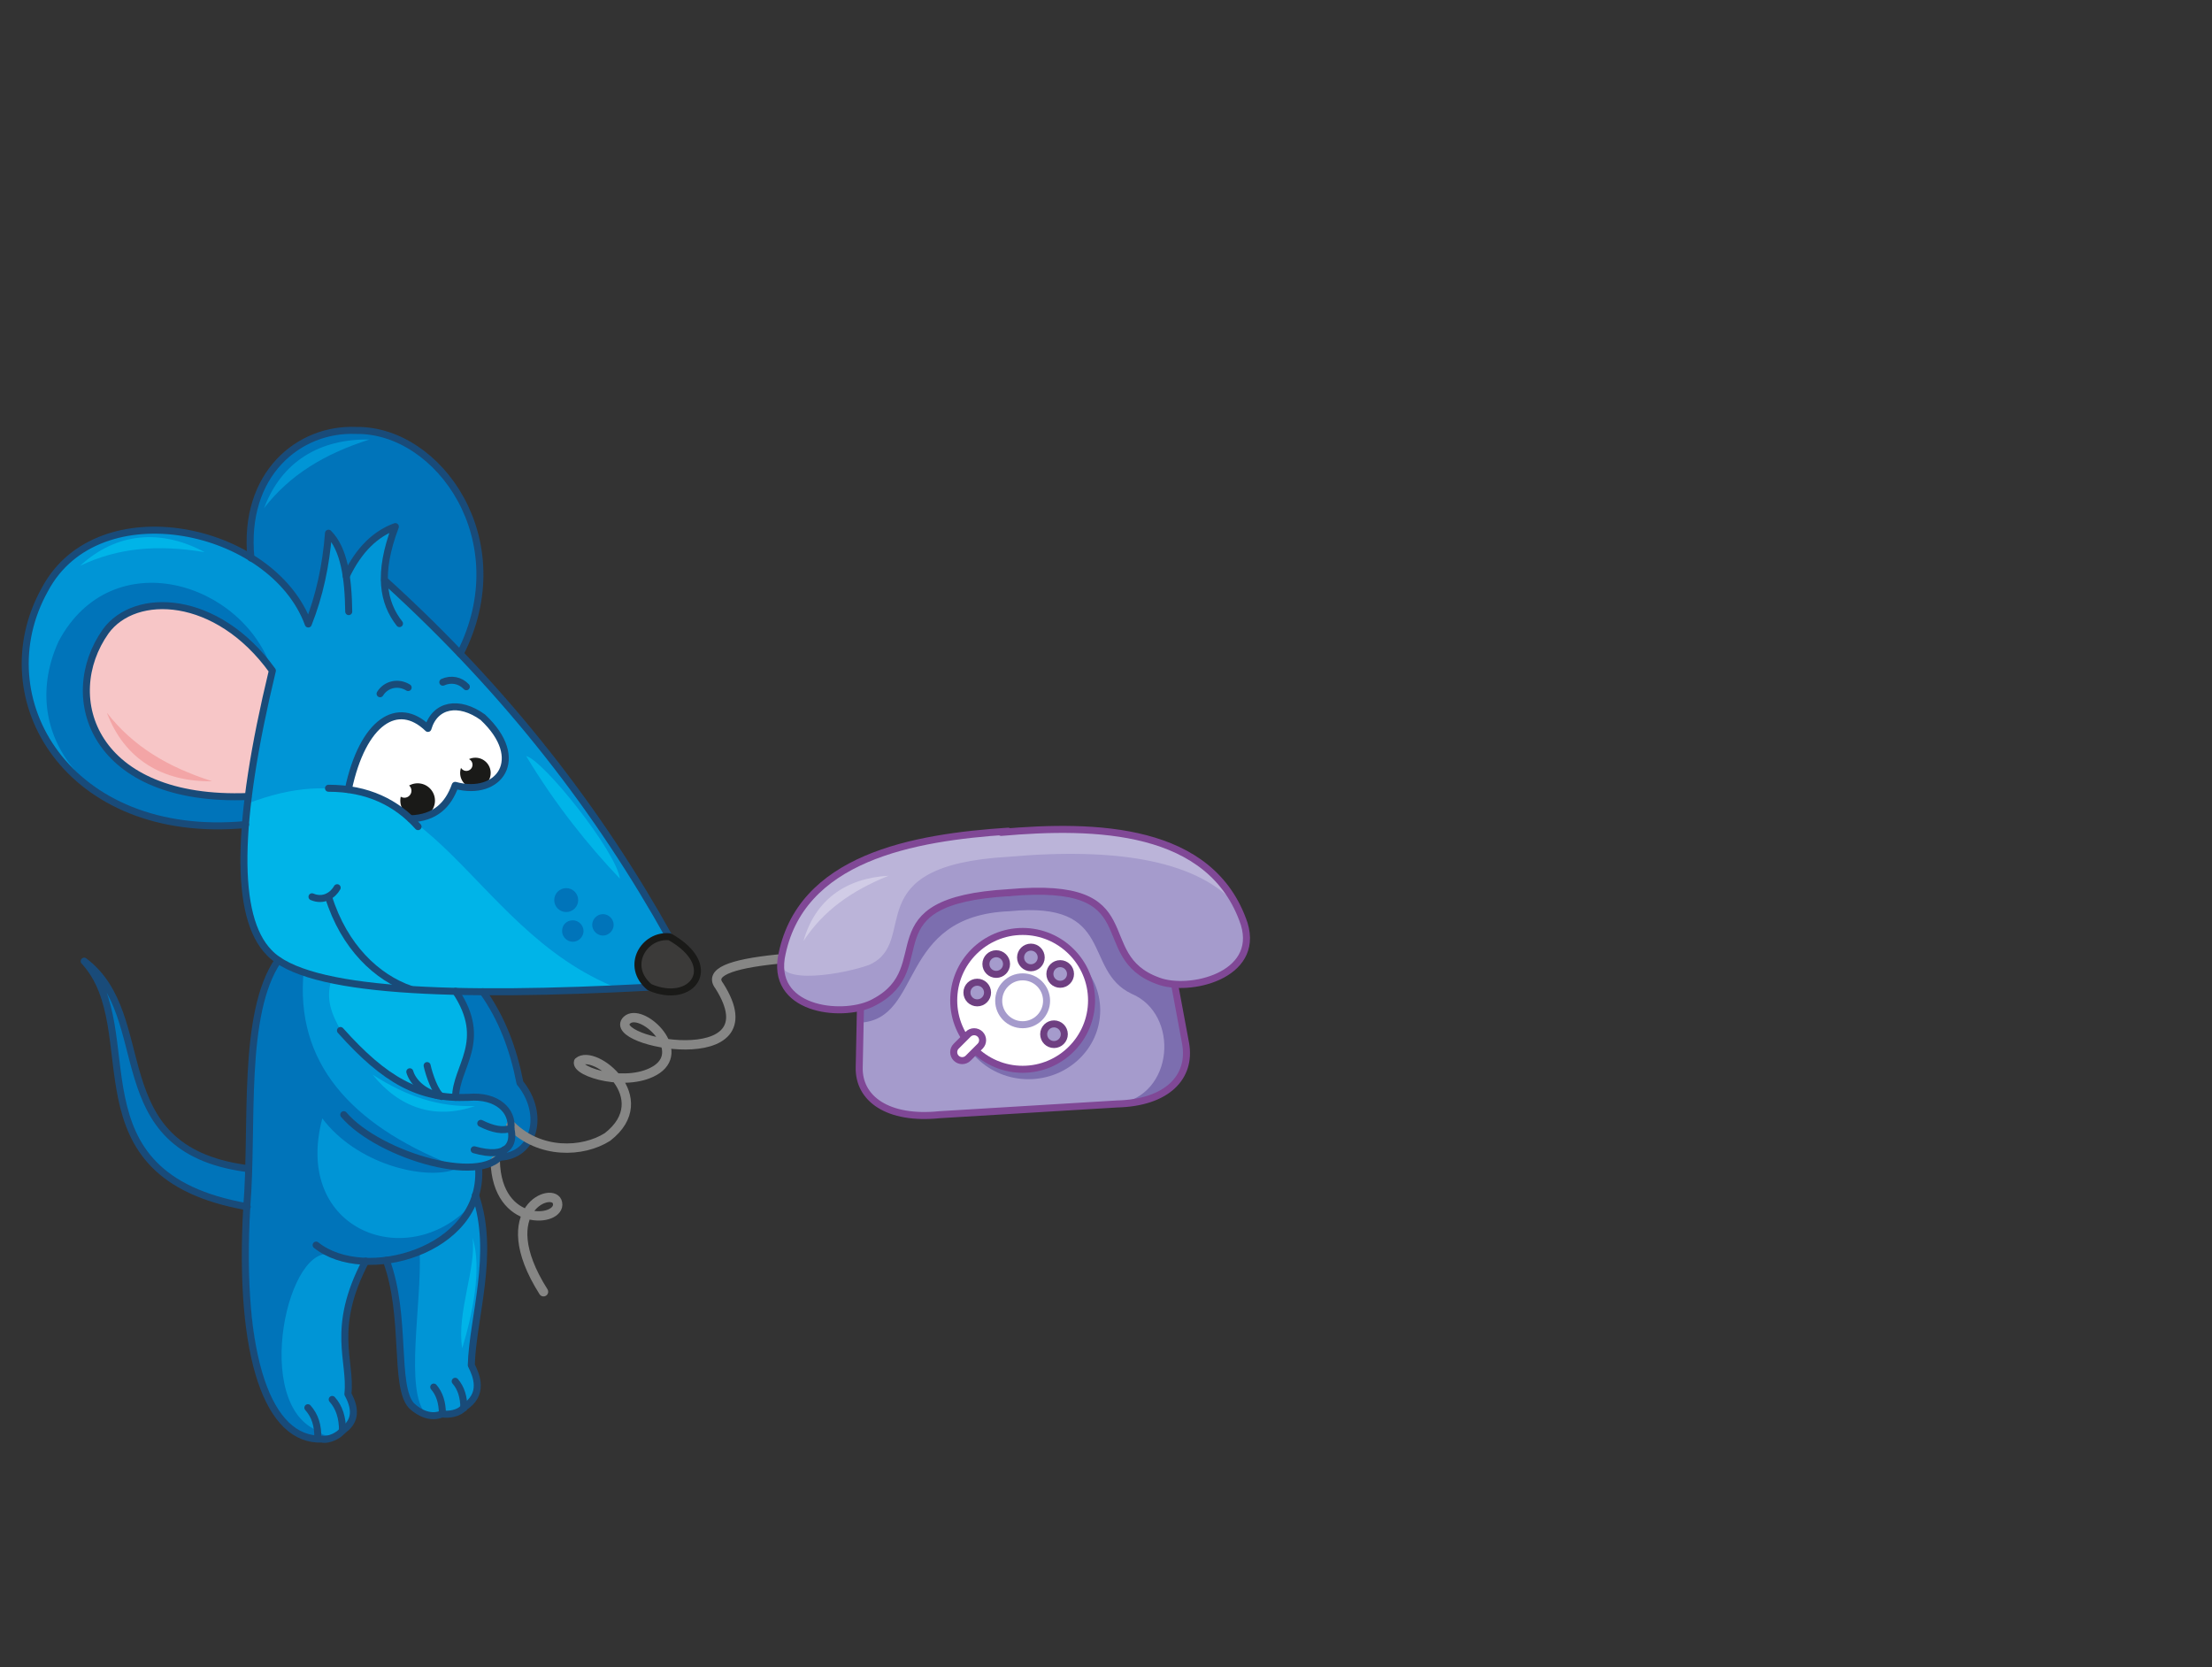 <?xml version="1.0" encoding="utf-8"?>
<!-- Generator: Adobe Illustrator 21.1.0, SVG Export Plug-In . SVG Version: 6.00 Build 0)  -->
<svg version="1.1" id="Layer_1" xmlns="http://www.w3.org/2000/svg" xmlns:xlink="http://www.w3.org/1999/xlink" x="0px" y="0px"
	 viewBox="0 0 536 404" style="enable-background:new 0 0 536 404;" xml:space="preserve">
<rect x="0" y="0" width="536" height="404" fill="#333333" stroke="none"/>
<style type="text/css">
	.st0{fill-rule:evenodd;clip-rule:evenodd;fill:#00B4E8;}
	.st1{fill-rule:evenodd;clip-rule:evenodd;fill:#0074BA;}
	.st2{fill-rule:evenodd;clip-rule:evenodd;fill:#0095D6;}
	.st3{fill-rule:evenodd;clip-rule:evenodd;fill:#F7C6C7;}
	.st4{fill:none;stroke:#868685;stroke-width:2.266;stroke-linecap:round;stroke-linejoin:round;stroke-miterlimit:22.926;}
	.st5{fill:none;stroke:#194B79;stroke-width:1.7;stroke-linecap:round;stroke-linejoin:round;stroke-miterlimit:22.926;}
	.st6{fill-rule:evenodd;clip-rule:evenodd;fill:#3B3A39;}
	.st7{fill:none;stroke:#1A1A18;stroke-width:1.7;stroke-linecap:round;stroke-linejoin:round;stroke-miterlimit:22.926;}
	.st8{fill-rule:evenodd;clip-rule:evenodd;fill:#FFFFFF;}
	.st9{fill-rule:evenodd;clip-rule:evenodd;fill:#1A1A18;}
	.st10{fill-rule:evenodd;clip-rule:evenodd;fill:#A59BCC;}
	.st11{fill-rule:evenodd;clip-rule:evenodd;fill:#7C6EAF;}
	.st12{fill:none;stroke:#804896;stroke-width:1.7;stroke-linecap:round;stroke-linejoin:round;stroke-miterlimit:22.926;}
	.st13{fill:none;stroke:#6E3F81;stroke-width:1.7;stroke-linecap:round;stroke-linejoin:round;stroke-miterlimit:22.926;}
	.st14{fill-rule:evenodd;clip-rule:evenodd;fill:#F3A5A6;}
	.st15{fill-rule:evenodd;clip-rule:evenodd;fill:#BBB4D9;}
	.st16{fill:none;stroke:#A59BCC;stroke-width:1.7;stroke-linecap:round;stroke-linejoin:round;stroke-miterlimit:22.926;}
	.st17{fill-rule:evenodd;clip-rule:evenodd;fill:#D1CCE6;}
</style>
<polygon class="st0" points="71.4,234.8 113.7,240.3 115.7,273.2 71.4,264.7 "/>
<path class="st1" d="M121.1,280.4L110.4,266c0.2-7.8,8-13.8,0-25.7l6.6,0.1c4.6,6.4,7.4,13.9,9,22.1
	C132.2,270,129.5,280.1,121.1,280.4z"/>
<path class="st1" d="M59.9,292.4l-0.4-9.3c-35.2-4.9-21.3-36.8-39.1-50.2C35.8,249.6,16,284.7,59.9,292.4z"/>
<path class="st2" d="M88.6,305.6l5.1-0.2c5.3,12.6-1,39.4,13.5,37.2c7.6-0.7,10-4.7,7.1-11.8c0.3-13.7,5.6-25.4,1-41.2l0.8-6.3
	c3.6-1,5.4-2.5,5.5-4.4c1.7-0.7,3.5-2.7,2.3-5.5c0-7.1-5.5-8.6-13.4-7.5c-10.1-0.1-19.3-5.5-27.9-16.2c-2.1-3.7-3.8-7.5-2.3-12.2
	l-12.8-4.8c-8.9,13-6,40-7.6,59.7c-2.1,36.8,5.3,56.8,18.2,56.3c1.8,0.4,4.4-1.1,4.9-2c2.9-1.9,3.7-4.7,1.4-8.9
	C85.2,329.7,80,322,88.6,305.6z"/>
<path class="st1" d="M111.5,158.3l-36.8-7.1l-13.9-16c-2-20.3,11.6-31.5,25.5-30.9C106.3,104,125.5,130.9,111.5,158.3z"/>
<path class="st1" d="M78.1,271c8.2,10.9,24.1,14.9,31.8,12.5l3.1-0.6l-3.7-0.7c-24.3-9.8-37.9-24.7-35.7-47l-6.5-2.4
	c-7,9.7-6.8,49-7.7,65.6c1.1,22.9,3.2,37.4,7.6,44c2.1,4,5.8,7.2,10.1,6.4l3-0.3l2.5-1.7c-1.3,0.8-4,1.8-5.3,0
	c-16.6-6.1-7.4-47.1,3.6-42.6l7.7,1.4l5.1-0.2c5.5,15.7-0.3,34.1,9.5,37.3c-5.2-5.9-1-26.3-1.5-39.4c7.7-3.5,11.2-7.5,12.9-11.8
	C99.4,308.8,70.8,298.5,78.1,271z"/>
<path class="st2" d="M83.9,139.6c2.6-6,6.6-10,11.9-12l-2.5,13c30.4,26.8,52,56.1,69.1,86.5l-4.9,12.2l-12.1,0.6l-85.7-40
	c-43,4-63.5-30.6-48.6-57c12.9-24.2,55.1-15.3,63.8,8.4c2.7-6.8,4.3-14.2,4.9-22l2.5,3.8L83.9,139.6z"/>
<path class="st1" d="M59.5,199.8c-34.3,4-56.6-19.6-45.3-44.4c12.9-24.2,44.8-14.5,51.8,7.2l-3.2,15.2L59.5,199.8z"/>
<path class="st3" d="M60.2,193.1c1.1-7.8,3.4-20.6,5.8-30.5c-13.4-18.6-33.3-19.3-40.4-9.5C14.3,169.1,22.6,194.5,60.2,193.1z"/>
<path class="st4" d="M120,281.3c0.4,16.4,16,14.8,15.1,10.2c-0.7-4.3-16.2,1.3-3.4,21.5"/>
<path class="st0" d="M60,194.7c44.6-17.1,52,30.2,90,44.9c-40.5,1.8-75,1.3-84.8-8.7C59.9,224.4,57.6,213,60,194.7z"/>
<path class="st5" d="M157.4,239.2c-47.6,2.5-83.1,1.3-92.2-8.4c-8.4-8.6-8.1-31.4,0.8-68.3c-13.4-18.6-33.3-19.3-40.4-9.5
	c-11.3,16-3,41.5,34.6,40"/>
<path class="st5" d="M59.5,199.8c-43,4-63.4-30.6-48.6-57c12.9-24.2,55.1-15.3,63.8,8.4c2.7-6.8,4.3-14.2,4.9-22
	c3.8,3.8,4.8,10.9,4.9,19"/>
<path class="st5" d="M93.2,140.6c30,27.2,52.2,56.3,69,86.5"/>
<path class="st5" d="M83.9,139.6c3.1-6.5,7.2-10.3,11.9-12c-4.3,11.4-3,18.4,1,23.5"/>
<path class="st5" d="M60.8,135.2c-2-20.3,11.6-31.5,25.5-30.9c20-0.3,39.2,26.7,25.2,54.1"/>
<path class="st5" d="M79.6,217.3c3.8,12.2,11.8,19.6,19.9,22.4"/>
<path class="st6" d="M157.4,239.2c-6.1-5.1-1.3-12.9,4.9-12.2C174.9,234.1,167.7,243.7,157.4,239.2z"/>
<path class="st7" d="M157.4,239.2c-6.1-5.1-1.3-12.9,4.9-12.2C174.9,234.1,167.7,243.7,157.4,239.2z"/>
<path class="st5" d="M59.5,283.1c-35.2-4.9-21.3-36.8-39.1-50.2c15.4,16.7-4.4,51.8,39.5,59.5"/>
<path class="st5" d="M75.6,217.3c2.8,1.2,5.1-0.4,6.1-2.2"/>
<path class="st1" d="M146.1,221.5c1.4,0,2.6,1.2,2.6,2.6c0,1.4-1.2,2.6-2.6,2.6c-1.4,0-2.6-1.2-2.6-2.6
	C143.5,222.7,144.7,221.5,146.1,221.5z M138.8,223c1.4,0,2.6,1.2,2.6,2.6c0,1.4-1.2,2.6-2.6,2.6c-1.4,0-2.6-1.2-2.6-2.6
	C136.2,224.1,137.3,223,138.8,223z M137.2,215.2c1.6,0,2.9,1.3,2.9,2.9c0,1.6-1.3,2.9-2.9,2.9c-1.6,0-2.9-1.3-2.9-2.9
	C134.3,216.5,135.6,215.2,137.2,215.2z"/>
<path class="st5" d="M122.2,278.6c-3.6,9.4-30.4,1.5-38.9-8.5"/>
<path class="st5" d="M67.4,232.7c-8.9,13-6,40-7.6,59.7c-2.1,36.8,5.3,56.8,18.2,56.3c1.8,0.4,4.4-1.1,4.9-2
	c2.9-1.9,3.7-4.7,1.4-8.9c0.9-8.1-4.3-15.8,4.3-32.2"/>
<path class="st5" d="M110.4,240.2c8.1,12.1,0,18.3,0,25.7"/>
<path class="st5" d="M116,283.4c0.9,19.8-27.7,27.7-39.4,18.3"/>
<path class="st5" d="M80.5,339.1c1.7,1.9,2.5,4.4,2.5,7.6"/>
<path class="st5" d="M110.3,334.7c1.4,1.6,2.1,3.8,2.1,6.5"/>
<path class="st5" d="M105.1,336.1c1.4,1.6,2.1,3.8,2.1,6.5"/>
<path class="st5" d="M74.6,341.1c1.7,1.9,2.5,4.3,2.4,7.5"/>
<path class="st5" d="M93.6,305.4c5,13.4,1.8,30.5,6.1,35.2c2.1,2,4.9,3.1,7.4,2c1.7,0.3,4.3-0.2,5.2-1.5c5.2-3.2,3.1-7.9,1.9-10.3
	c0.3-11.4,5.9-27.2,1-41.2"/>
<path class="st5" d="M107,265.7c-1.5-0.9-3-5.2-3.5-7.5"/>
<path class="st5" d="M106.2,265.5c-3.7-0.9-6.2-3.4-6.9-5.8"/>
<path class="st5" d="M117,240.3c4.6,6.4,7.4,13.9,9,22.1c6.2,7.6,3.5,17.7-4.9,18"/>
<path class="st8" d="M99.4,198.4c-3.6-3.7-8.4-6.2-15-7.1c3.5-16.5,12-21.9,19.3-14.8c1.7-5.8,7.5-6.9,13.3-2.7
	c10.8,10.1,3.9,19.4-6.7,16.5C108.6,195.1,105.4,198.2,99.4,198.4z"/>
<path class="st5" d="M98.9,166.6c-2.4-1.5-5.4-0.8-6.8,1.5"/>
<path class="st5" d="M113,166.4c-1.5-1.6-3.7-2-5.7-1.1"/>
<circle class="st9" cx="101.2" cy="194" r="4.2"/>
<circle class="st9" cx="115.2" cy="187.3" r="3.7"/>
<circle class="st8" cx="98" cy="191.6" r="1.7"/>
<circle class="st8" cx="113" cy="185.3" r="1.5"/>
<path class="st5" d="M84.4,191.3c3.5-16.5,12-21.9,19.3-14.8c1.7-5.8,7.5-6.9,13.3-2.7c10.8,10.1,3.9,19.4-6.7,16.5
	c-1.7,4.8-4.9,7.9-10.8,8.1"/>
<path class="st10" d="M284.6,238.5c-20.3-2.5-6.1-26.1-40.1-22.2c-35.1,0.8-17.2,24.2-36,27.8l-0.3,14.4
	c-0.2,7.6,6.9,12.8,19.5,11.5l43-2.6c12.1-0.3,18-6.5,16.6-14.6L284.6,238.5z"/>
<path class="st11" d="M284.6,238.5c-20.3-2.5-6.1-26.1-40.1-22.2c-35.1,0.8-17.2,24.2-36,27.8l-0.1,3.7c15.4-0.8,8.9-25.9,36.2-27
	c25.9-2.6,17.6,14.3,29.6,20c11.7,4.9,10.4,24.8-3.5,26.7c12.1-0.3,18-6.5,16.6-14.6L284.6,238.5z"/>
<path class="st11" d="M249.2,261.5c9.6,0,17.4-7.5,17.4-16.7c0-9.2-7.8-16.7-17.4-16.7s-17.4,7.5-17.4,16.7
	C231.8,254,239.6,261.5,249.2,261.5z"/>
<path class="st12" d="M208.5,244.2l-0.3,14.4c-0.2,7.6,6.9,12.8,19.5,11.5l43-2.6c12.1-0.3,18-6.5,16.6-14.6l-2.7-14.5"/>
<path class="st8" d="M247.8,259.1c9.2,0,16.7-7.5,16.7-16.7c0-9.2-7.5-16.7-16.7-16.7c-9.2,0-16.7,7.5-16.7,16.7
	C231.1,251.6,238.6,259.1,247.8,259.1z"/>
<path class="st12" d="M247.8,259.1c9.2,0,16.7-7.5,16.7-16.7c0-9.2-7.5-16.7-16.7-16.7c-9.2,0-16.7,7.5-16.7,16.7
	C231.1,251.6,238.6,259.1,247.8,259.1z"/>
<path class="st8" d="M237.5,250.6c0.8,0.8,0.8,2.1,0,2.9l-2.9,2.9c-0.8,0.8-2.1,0.8-2.9,0c-0.8-0.8-0.8-2.1,0-2.9l2.9-2.9
	C235.4,249.8,236.7,249.8,237.5,250.6z"/>
<path class="st12" d="M237.5,250.6c0.8,0.8,0.8,2.1,0,2.9l-2.9,2.9c-0.8,0.8-2.1,0.8-2.9,0c-0.8-0.8-0.8-2.1,0-2.9l2.9-2.9
	C235.4,249.8,236.7,249.8,237.5,250.6z"/>
<circle class="st10" cx="236.8" cy="240.5" r="2.5"/>
<circle class="st13" cx="236.8" cy="240.5" r="2.5"/>
<circle class="st10" cx="241.4" cy="233.6" r="2.5"/>
<circle class="st13" cx="241.4" cy="233.6" r="2.5"/>
<circle class="st10" cx="249.8" cy="232" r="2.5"/>
<circle class="st13" cx="249.8" cy="232" r="2.5"/>
<circle class="st10" cx="256.9" cy="236" r="2.5"/>
<circle class="st13" cx="256.9" cy="236" r="2.5"/>
<circle class="st10" cx="255.4" cy="250.6" r="2.5"/>
<circle class="st13" cx="255.4" cy="250.6" r="2.5"/>
<path class="st4" d="M188.5,232.4c-11.9,1.2-16.7,3.3-14.2,6.5c13.7,21.6-27.9,13.7-22.4,8.3c3.4-3.2,14.5,6.9,7.3,11.9
	c-6.8,4.6-19.8,0.7-19-1.8c3.8-3.3,19.1,8.8,7,18.2c-6,3.8-16.4,4.2-23.4-2.8"/>
<path class="st5" d="M82.5,249.7c10.8,12.1,19.1,16.7,31,16.2c7.1-0.6,10.8,3.4,10.3,7.5c-1.9,0.7-4.3,0.3-7.3-1.2"/>
<path class="st5" d="M123.8,273.5c0.9,3.7-0.8,7.4-8.9,5.1"/>
<path class="st0" d="M114.5,299.9c1,7.3-3.9,18.1-2.5,26.8C114.4,318.8,116.9,307.4,114.5,299.9z"/>
<path class="st0" d="M115.1,268c-8.7,0.3-16.6-2.3-24.8-7.6C96.7,268.4,105.4,271.4,115.1,268z"/>
<path class="st2" d="M64,123.1c6.3-8.1,14.6-13.1,25.5-16.6C77.4,106.3,68.2,111.9,64,123.1z"/>
<path class="st0" d="M19.4,137.1c9.2-4.4,18.9-5.2,30.2-3.3C39,128.1,28.2,129,19.4,137.1z"/>
<path class="st14" d="M25.9,172.7c6.3,8.1,14.6,13.1,25.5,16.6C39.3,189.5,30.1,183.9,25.9,172.7z"/>
<path class="st0" d="M127.5,183.2c4.2,1,21.9,23.2,22.7,29.7C142.5,204.8,134.6,195,127.5,183.2z"/>
<path class="st5" d="M79.6,191c9.5,0,16.5,3.5,21.7,9.3"/>
<path class="st10" d="M244.3,201.6l13.1,7.2l-12.8,7.6c-34.6,2-16.6,18-32.6,26.5c-6.9,3.9-24.5,2.4-22.6-10.6
	C193.7,207.7,221.5,203.1,244.3,201.6z"/>
<path class="st10" d="M242.6,201.8l-6.2,8.2l8.2,6.5c34.5-3.1,19.1,15.3,36.2,21.4c7.4,2.8,24.6-1.2,20.8-13.8
	C293.6,200.4,265.3,199.8,242.6,201.8z"/>
<path class="st15" d="M244.3,201.6c29.1-3.2,47.6,2.8,55.4,17.8c-9.2-10.5-27.9-14.2-55.2-11.8c-37.5,2.1-21.3,20.6-33.9,26.2
	c-5.6,2.1-22.8,5.3-21.3-1.4C193.7,207.7,221.5,203.1,244.3,201.6z"/>
<ellipse class="st16" cx="247.8" cy="242.5" rx="5.8" ry="5.8"/>
<path class="st12" d="M244.5,216.3c34.5-3.1,19.1,15.3,36.2,21.4c7.4,2.8,24.6-1.2,20.8-13.8c-7.9-23.6-36.2-24.2-58.9-22.2"/>
<path class="st12" d="M244.5,216.3c-34.6,2-16.6,18-32.6,26.5c-6.9,3.9-24.5,2.4-22.6-10.6c4.3-24.5,32.2-29.3,55-30.8"/>
<path class="st17" d="M194.7,228c4.8-7.3,11.5-12.1,20.6-15.8C204.9,212.8,197.5,218.1,194.7,228z"/>
</svg>
